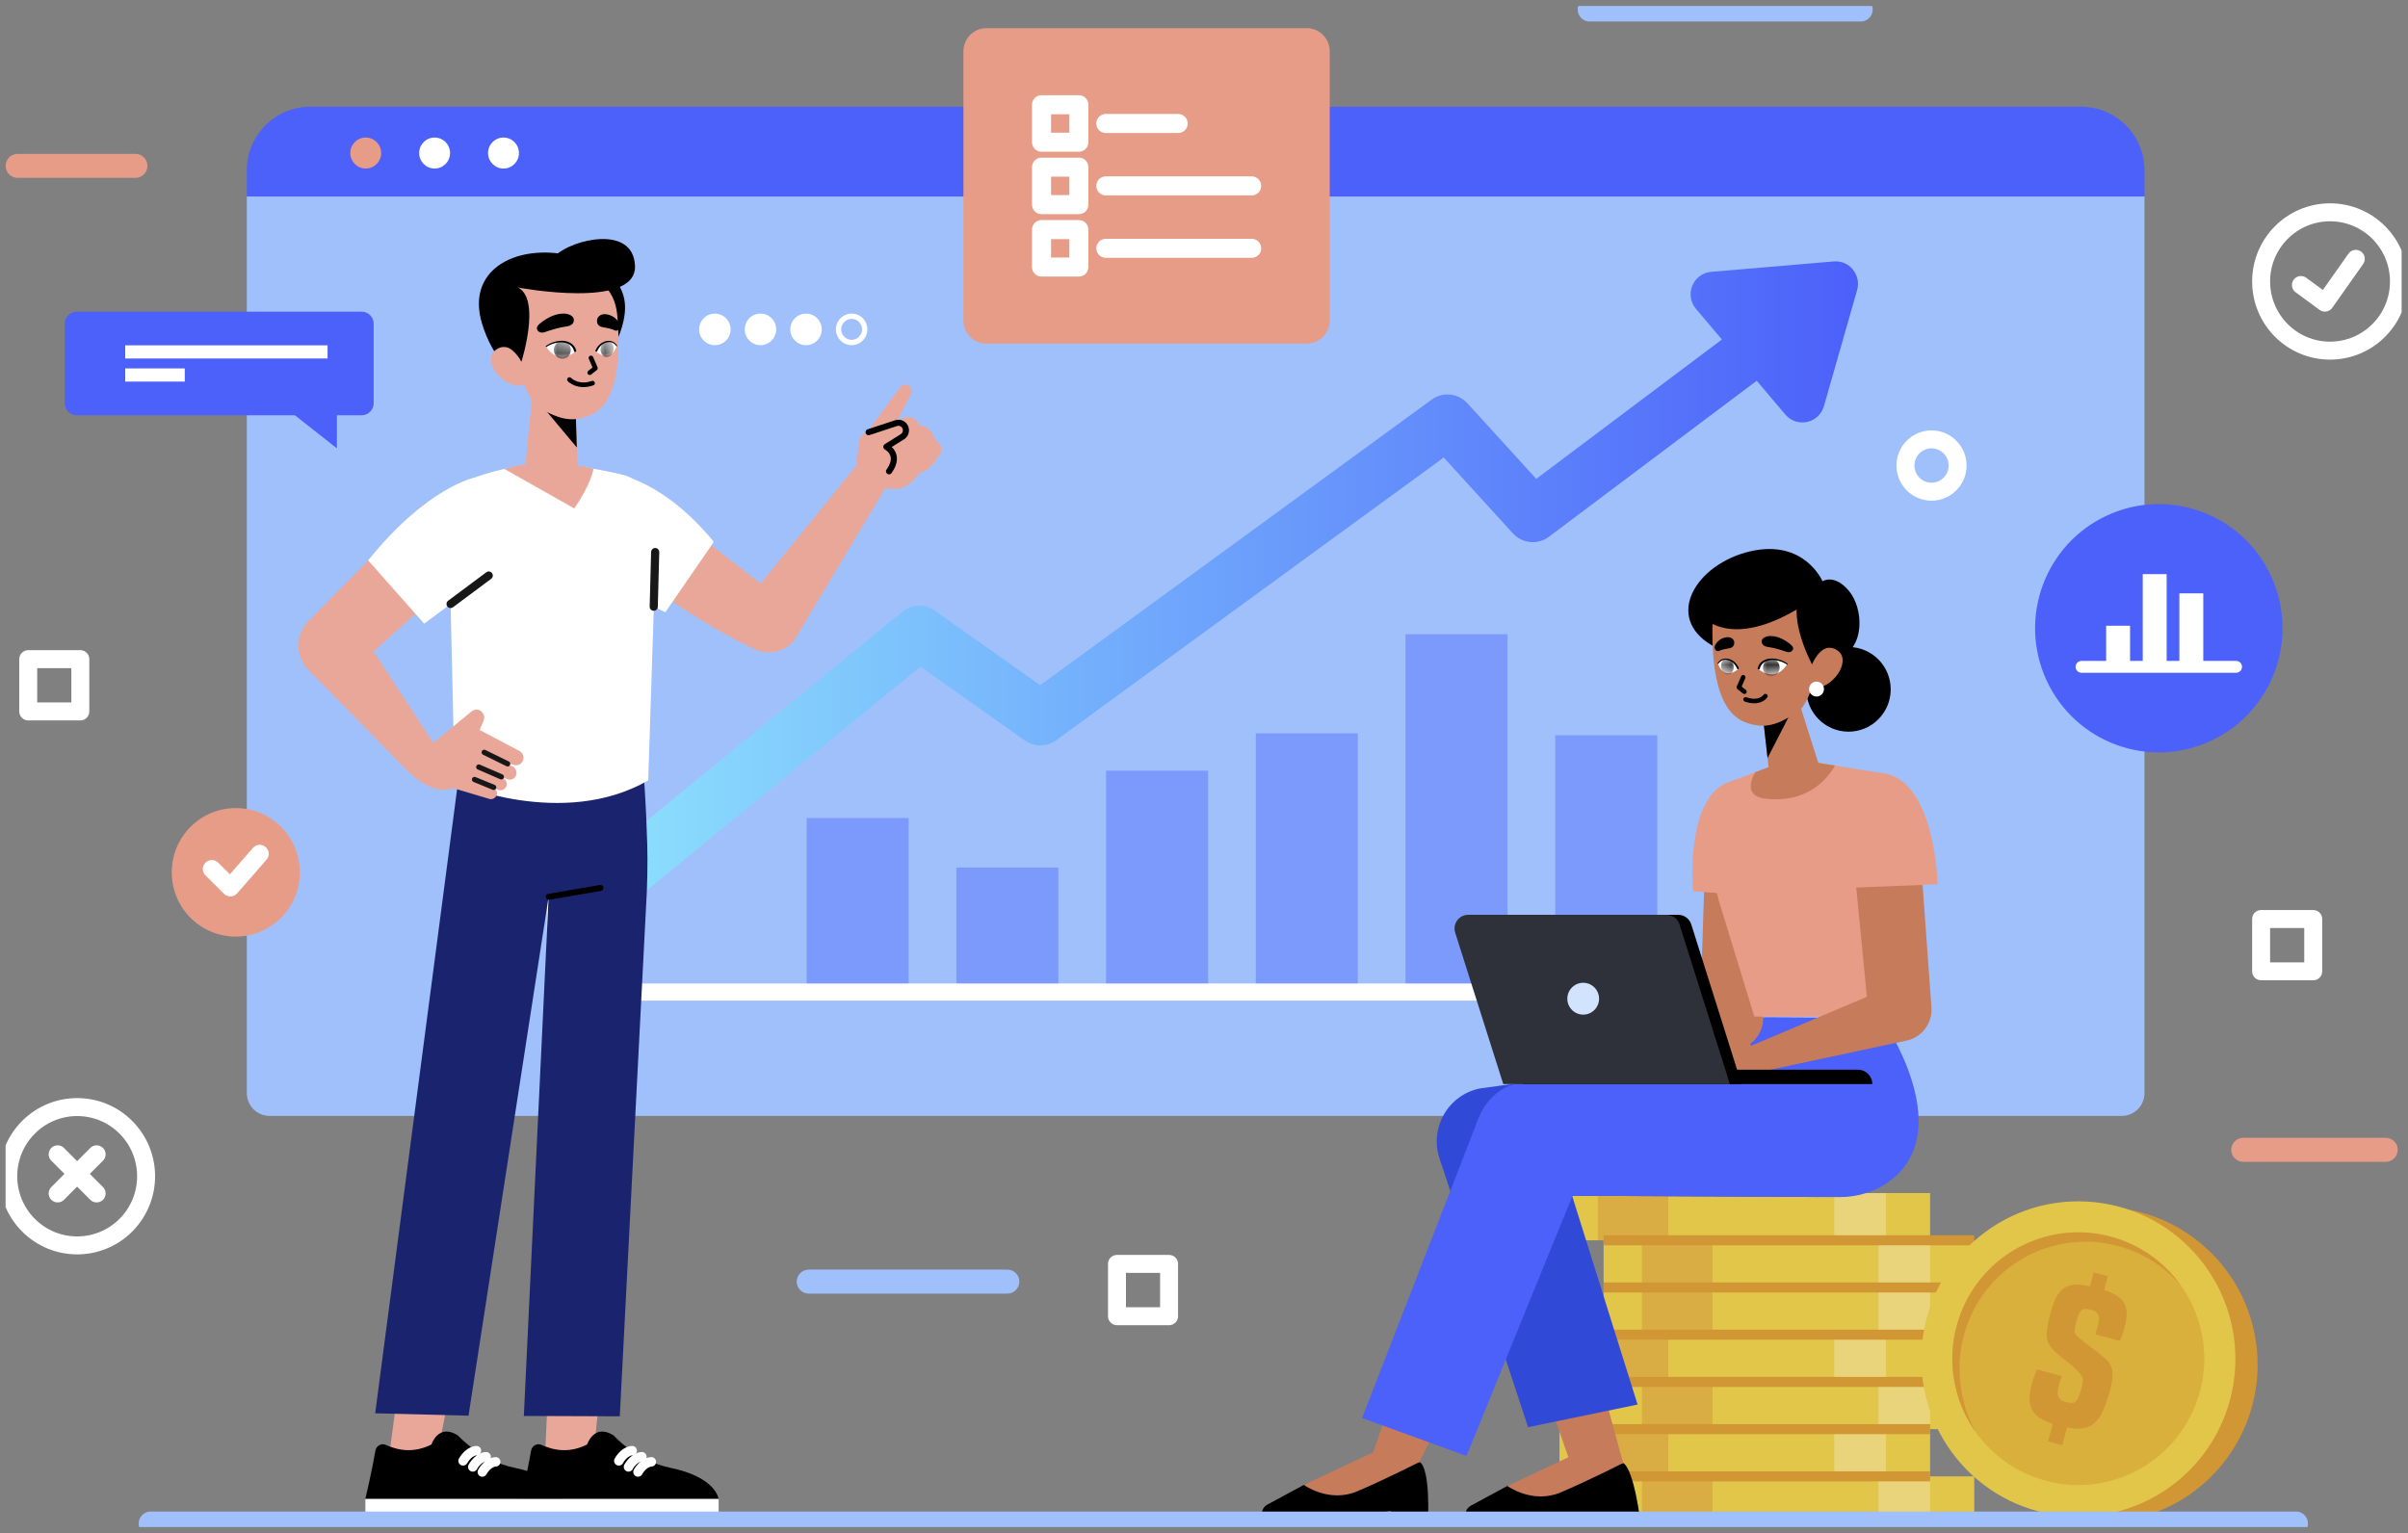 <svg width="201" height="128" viewBox="0 0 201 128" fill="none" xmlns="http://www.w3.org/2000/svg">
<rect x="0" y="0" width="201" height="128" fill="#808080" stroke="none"/>
<g clip-path="url(#clip0_1_1701)">
<path d="M177.102 93.172H22.503C21.452 93.172 20.602 92.318 20.602 91.263V16.387H179.004V91.263C179.004 92.318 178.153 93.172 177.102 93.172Z" fill="#A0C0FC"/>
<path d="M179.004 16.407H20.602V14.223C20.602 11.291 22.972 8.912 25.892 8.912H173.713C176.634 8.912 179.004 11.291 179.004 14.223V16.407Z" fill="#4C60FA"/>
<path d="M30.529 14.072C31.241 14.072 31.818 13.493 31.818 12.778C31.818 12.063 31.241 11.483 30.529 11.483C29.817 11.483 29.239 12.063 29.239 12.778C29.239 13.493 29.817 14.072 30.529 14.072Z" fill="#E79C88"/>
<path d="M36.279 14.072C36.991 14.072 37.568 13.493 37.568 12.778C37.568 12.063 36.991 11.483 36.279 11.483C35.566 11.483 34.989 12.063 34.989 12.778C34.989 13.493 35.566 14.072 36.279 14.072Z" fill="white"/>
<path d="M43.318 12.778C43.318 13.493 42.741 14.072 42.029 14.072C41.316 14.072 40.739 13.493 40.739 12.778C40.739 12.063 41.316 11.483 42.029 11.483C42.741 11.483 43.318 12.063 43.318 12.778Z" fill="white"/>
<path d="M154.67 22.507C154.279 22.029 153.681 21.777 153.066 21.828L142.832 22.697C142.134 22.756 141.525 23.202 141.26 23.852C140.992 24.502 141.11 25.25 141.563 25.785L143.73 28.345L128.235 39.981L122.482 33.667C121.711 32.822 120.427 32.692 119.503 33.366L86.826 57.209L78.029 50.984C77.204 50.402 76.097 50.44 75.314 51.079L50.286 71.546C49.324 72.332 49.179 73.754 49.962 74.717C50.407 75.264 51.055 75.548 51.705 75.548C52.203 75.548 52.706 75.382 53.122 75.042L76.828 55.657L85.545 61.825C86.331 62.381 87.382 62.375 88.159 61.807L120.512 38.201L126.286 44.535C127.066 45.389 128.364 45.513 129.289 44.819L146.636 31.791L149.02 34.607C149.38 35.033 149.904 35.27 150.448 35.27C150.581 35.27 150.71 35.255 150.843 35.228C151.517 35.083 152.056 34.575 152.247 33.91L155.015 24.225C155.185 23.631 155.053 22.989 154.661 22.513L154.67 22.507Z" fill="url(#paint0_linear_1_1701)"/>
<path d="M75.848 68.298H67.33V82.889H75.848V68.298Z" fill="#7C9AFB"/>
<path d="M88.346 72.433H79.828V82.886H88.346V72.433Z" fill="#7C9AFB"/>
<path d="M100.844 64.349H92.326V82.889H100.844V64.349Z" fill="#7C9AFB"/>
<path d="M113.341 61.228H104.823V82.89H113.341V61.228Z" fill="#7C9AFB"/>
<path d="M125.839 52.952H117.321V82.889H125.839V52.952Z" fill="#7C9AFB"/>
<path d="M138.337 61.391H129.819V82.889H138.337V61.391Z" fill="#7C9AFB"/>
<path d="M46.365 24.97V82.831H158.613" stroke="white" stroke-width="1.43" stroke-miterlimit="10"/>
<path d="M194.493 29.276C197.67 29.276 200.246 26.69 200.246 23.501C200.246 20.311 197.67 17.726 194.493 17.726C191.316 17.726 188.74 20.311 188.74 23.501C188.74 26.69 191.316 29.276 194.493 29.276Z" stroke="white" stroke-width="1.5" stroke-miterlimit="10"/>
<path d="M192.062 23.797L194.064 25.268L196.643 21.612" stroke="white" stroke-width="1.5" stroke-linecap="round" stroke-linejoin="round"/>
<path d="M10.51 102.293C12.757 100.037 12.757 96.381 10.51 94.125C8.264 91.87 4.621 91.87 2.374 94.125C0.128 96.381 0.128 100.037 2.374 102.293C4.621 104.548 8.264 104.548 10.51 102.293Z" stroke="white" stroke-width="1.5" stroke-miterlimit="10"/>
<path d="M4.812 96.379L8.066 99.645" stroke="white" stroke-width="1.5" stroke-linecap="round" stroke-linejoin="round"/>
<path d="M8.066 96.379L4.812 99.645" stroke="white" stroke-width="1.5" stroke-linecap="round" stroke-linejoin="round"/>
<path d="M193.089 76.733H188.74V81.099H193.089V76.733Z" stroke="white" stroke-width="1.5" stroke-linecap="round" stroke-linejoin="round"/>
<path d="M97.585 105.529H93.236V109.895H97.585V105.529Z" stroke="white" stroke-width="1.5" stroke-linecap="round" stroke-linejoin="round"/>
<path d="M161.227 41.054C160.026 41.054 159.052 40.075 159.052 38.87C159.052 37.664 160.026 36.685 161.227 36.685C162.429 36.685 163.403 37.664 163.403 38.87C163.403 40.075 162.429 41.054 161.227 41.054Z" stroke="white" stroke-width="1.5" stroke-linecap="round" stroke-linejoin="round"/>
<path d="M6.705 55.036H2.356V59.401H6.705V55.036Z" stroke="white" stroke-width="1.5" stroke-linecap="round" stroke-linejoin="round"/>
<path d="M59.67 28.821C60.396 28.821 60.984 28.231 60.984 27.503C60.984 26.775 60.396 26.185 59.67 26.185C58.945 26.185 58.357 26.775 58.357 27.503C58.357 28.231 58.945 28.821 59.67 28.821Z" fill="white"/>
<path d="M63.477 28.821C64.203 28.821 64.79 28.231 64.79 27.503C64.79 26.775 64.203 26.185 63.477 26.185C62.752 26.185 62.164 26.775 62.164 27.503C62.164 28.231 62.752 28.821 63.477 28.821Z" fill="white"/>
<path d="M67.281 28.821C68.006 28.821 68.594 28.231 68.594 27.503C68.594 26.775 68.006 26.185 67.281 26.185C66.556 26.185 65.968 26.775 65.968 27.503C65.968 28.231 66.556 28.821 67.281 28.821Z" fill="white"/>
<path d="M71.088 26.625C71.567 26.625 71.959 27.018 71.959 27.5C71.959 27.982 71.567 28.375 71.088 28.375C70.608 28.375 70.216 27.982 70.216 27.5C70.216 27.018 70.608 26.625 71.088 26.625ZM71.088 26.182C70.363 26.182 69.774 26.773 69.774 27.5C69.774 28.227 70.363 28.818 71.088 28.818C71.812 28.818 72.401 28.227 72.401 27.5C72.401 26.773 71.812 26.182 71.088 26.182Z" fill="white"/>
<path d="M25.027 72.888C24.998 75.852 22.584 78.231 19.631 78.202C16.678 78.172 14.308 75.749 14.337 72.784C14.364 69.82 16.781 67.44 19.734 67.47C22.687 67.5 25.057 69.923 25.027 72.888Z" fill="#E79C88"/>
<path d="M17.682 72.559L19.23 74.096L21.68 71.288" stroke="white" stroke-width="1.5" stroke-linecap="round" stroke-linejoin="round"/>
<path d="M6.405 34.673H30.19C30.743 34.673 31.191 34.223 31.191 33.668V27.027C31.191 26.472 30.743 26.022 30.19 26.022L6.405 26.022C5.852 26.022 5.404 26.472 5.404 27.027V33.668C5.404 34.223 5.852 34.673 6.405 34.673Z" fill="#4C60FA"/>
<path d="M10.453 29.382H27.343" stroke="white" stroke-width="1.1" stroke-miterlimit="10"/>
<path d="M10.453 31.311H15.423" stroke="white" stroke-width="1.1" stroke-miterlimit="10"/>
<path d="M28.121 33.52V37.433L23.151 33.52H28.121Z" fill="#4C60FA"/>
<path d="M109.07 2.351H82.343C81.28 2.351 80.418 3.216 80.418 4.284V26.758C80.418 27.825 81.28 28.69 82.343 28.69H109.07C110.134 28.69 110.996 27.825 110.996 26.758V4.284C110.996 3.216 110.134 2.351 109.07 2.351Z" fill="#E79C88"/>
<path d="M90.054 8.746H86.939V11.873H90.054V8.746Z" stroke="white" stroke-width="1.59" stroke-linecap="round" stroke-linejoin="round"/>
<path d="M92.307 10.31H98.342" stroke="white" stroke-width="1.59" stroke-linecap="round" stroke-linejoin="round"/>
<path d="M90.054 13.957H86.939V17.084H90.054V13.957Z" stroke="white" stroke-width="1.59" stroke-linecap="round" stroke-linejoin="round"/>
<path d="M92.307 15.521H104.478" stroke="white" stroke-width="1.59" stroke-linecap="round" stroke-linejoin="round"/>
<path d="M90.054 19.17H86.939V22.297H90.054V19.17Z" stroke="white" stroke-width="1.59" stroke-linecap="round" stroke-linejoin="round"/>
<path d="M92.307 20.733H104.478" stroke="white" stroke-width="1.59" stroke-linecap="round" stroke-linejoin="round"/>
<path d="M184.068 62.063C189.355 59.919 191.909 53.878 189.773 48.57C187.637 43.263 181.619 40.698 176.332 42.843C171.045 44.987 168.49 51.028 170.627 56.336C172.763 61.644 178.781 64.208 184.068 62.063Z" fill="#4C60FA"/>
<path d="M177.8 52.246H175.804V55.68H177.8V52.246Z" fill="white"/>
<path d="M180.855 47.937H178.859V55.677H180.855V47.937Z" fill="white"/>
<path d="M183.912 49.541H181.916V55.677H183.912V49.541Z" fill="white"/>
<path d="M173.749 55.677H186.65" stroke="white" stroke-width="0.99" stroke-linecap="round" stroke-linejoin="round"/>
<path d="M1.474 13.848H11.304" stroke="#E79C88" stroke-width="2" stroke-linecap="round" stroke-linejoin="round"/>
<path d="M187.248 96.003H199.142" stroke="#E79C88" stroke-width="2" stroke-linecap="round" stroke-linejoin="round"/>
<path d="M132.693 0.796H155.316" stroke="#A0C0FC" stroke-width="2" stroke-linecap="round" stroke-linejoin="round"/>
<path d="M67.504 107.007H84.085" stroke="#A0C0FC" stroke-width="2" stroke-linecap="round" stroke-linejoin="round"/>
<path d="M45.45 122.479L46.016 110.379H50.703L49.448 122.248L45.45 122.479Z" fill="#E9A79A"/>
<path d="M45.197 120.64C46.269 121.122 47.529 121.338 49.004 120.611C49.004 120.611 49.59 118.802 51.224 119.854C51.224 119.854 53.111 121.973 55.916 122.544C59.806 123.336 59.982 125.154 59.982 125.154H43.492C43.492 125.154 44.072 122.686 44.331 121.125C44.399 120.723 44.823 120.469 45.194 120.638L45.197 120.64Z" fill="black"/>
<path d="M59.985 125.156H43.495V126.965H59.985V125.156Z" fill="white"/>
<path d="M54.371 122.053C54.371 122.053 53.747 122.044 53.255 122.904" stroke="white" stroke-width="0.79" stroke-linecap="round" stroke-linejoin="round"/>
<path d="M53.579 121.628C53.579 121.628 52.955 121.619 52.463 122.479" stroke="white" stroke-width="0.79" stroke-linecap="round" stroke-linejoin="round"/>
<path d="M52.769 121.122C52.769 121.122 52.145 121.113 51.653 121.973" stroke="white" stroke-width="0.79" stroke-linecap="round" stroke-linejoin="round"/>
<path d="M32.36 122.479L33.968 110.379H38.658L36.355 122.248L32.36 122.479Z" fill="#E9A79A"/>
<path d="M32.202 120.64C33.273 121.122 34.533 121.338 36.008 120.611C36.008 120.611 36.594 118.802 38.228 119.854C38.228 119.854 40.115 121.973 42.921 122.544C46.81 123.336 46.987 125.154 46.987 125.154H30.497C30.497 125.154 31.077 122.686 31.336 121.125C31.404 120.723 31.828 120.469 32.199 120.638L32.202 120.64Z" fill="black"/>
<path d="M46.99 125.156H30.5V126.965H46.99V125.156Z" fill="white"/>
<path d="M41.376 122.053C41.376 122.053 40.751 122.044 40.26 122.904" stroke="white" stroke-width="0.79" stroke-linecap="round" stroke-linejoin="round"/>
<path d="M40.581 121.628C40.581 121.628 39.956 121.619 39.465 122.479" stroke="white" stroke-width="0.79" stroke-linecap="round" stroke-linejoin="round"/>
<path d="M39.771 121.122C39.771 121.122 39.147 121.113 38.655 121.973" stroke="white" stroke-width="0.79" stroke-linecap="round" stroke-linejoin="round"/>
<path d="M53.287 61.402C53.287 61.402 53.809 63.01 54.026 70.473C54.071 72.007 54.032 74.138 53.929 75.669L51.736 118.255L43.725 118.223L45.795 74.877L39.108 118.202L31.318 118.001L38.464 63.536L46.121 62.83L53.282 61.402H53.287Z" fill="#1A246E"/>
<path d="M45.801 74.879L50.12 74.138" stroke="black" stroke-width="0.5" stroke-linecap="round" stroke-linejoin="round"/>
<path d="M50.566 46.06C50.566 46.06 56.967 51.469 63.085 54.235C63.821 54.569 65.581 54.146 66.156 53.576C67.021 52.713 66.892 51.277 65.891 50.579L54.665 41.881L50.566 46.06Z" fill="#E9A79A"/>
<path d="M50.308 39.371C50.308 39.371 54.774 39.371 59.584 45.244L55.536 51.117L47.926 47.484L50.305 39.368L50.308 39.371Z" fill="white"/>
<path d="M66.409 53.266L74.037 40.527L71.479 38.869L61.816 50.786C61.048 51.474 61.996 53.316 62.897 54.114C63.389 54.563 65.402 54.847 66.412 53.266H66.409Z" fill="#E9A79A"/>
<path d="M71.477 38.869L71.709 36.862C71.759 36.504 72.012 36.209 72.357 36.108L74.48 35.481C74.789 35.39 75.118 35.526 75.275 35.807C75.463 36.144 75.339 36.572 75.001 36.755L73.985 37.308C73.985 37.308 75.389 38.437 74.023 39.941L71.477 38.874V38.869Z" fill="#E9A79A"/>
<path d="M72.356 36.108L75.139 32.331C75.324 32.077 75.689 32.042 75.922 32.255C76.101 32.417 76.148 32.68 76.037 32.896L74.282 36.289L72.356 36.111V36.108Z" fill="#E9A79A"/>
<path d="M74.586 35.192L75.649 34.834C75.872 34.778 76.111 34.831 76.29 34.976L76.535 35.174C76.812 35.399 76.888 35.792 76.717 36.105L75.351 38.526L73.611 37.228L74.583 35.192H74.586Z" fill="#E9A79A"/>
<path d="M76.523 35.553H76.918C77.106 35.553 77.289 35.63 77.424 35.766L77.751 36.088C77.889 36.224 77.966 36.413 77.966 36.608C77.966 36.764 77.913 36.918 77.819 37.042L76.073 39.359L74.571 38.227L76.523 35.553Z" fill="#E9A79A"/>
<path d="M77.153 36.475H77.548C77.736 36.475 77.919 36.551 78.054 36.687L78.381 37.01C78.519 37.145 78.596 37.335 78.596 37.53C78.596 37.686 78.543 37.84 78.448 37.964L77.836 38.777C77.209 39.608 76.031 39.773 75.201 39.147L77.153 36.472V36.475Z" fill="#E9A79A"/>
<path d="M76.997 39.25L76.181 40.149C75.404 41.003 74.085 41.065 73.234 40.285L71.477 38.869L72.849 36.889L74.574 36.895L76.075 37.947L76.997 39.247V39.25Z" fill="#E9A79A"/>
<path d="M72.504 36.085L74.812 35.325C75.142 35.225 75.492 35.411 75.592 35.745C75.669 35.996 75.584 36.265 75.38 36.428L73.985 37.306C73.985 37.306 75.236 37.926 74.209 39.351" stroke="black" stroke-width="0.51" stroke-linecap="round" stroke-linejoin="round"/>
<path d="M44.876 38.739C42.862 38.91 40.878 39.354 39.003 40.107C38.543 40.291 38.09 40.495 37.678 40.71C36.373 41.396 37.31 42.874 37.472 44.384L37.957 65.354C37.957 65.354 46.949 69.282 54.109 65.159L54.76 45.058C54.904 42.954 54.047 40.155 52.072 39.667C49.578 39.052 46.969 38.724 45.827 38.656L44.879 38.736L44.876 38.739Z" fill="white"/>
<path d="M49.54 39.138C49.54 39.138 48.062 38.733 45.824 38.656C45.824 38.656 43.916 38.594 42.103 39.156L47.935 42.451C49.351 40.415 49.54 39.138 49.54 39.138Z" fill="#E9A79A"/>
<path d="M54.569 50.656L54.689 46.093" stroke="#171717" stroke-width="0.68" stroke-linecap="round" stroke-linejoin="round"/>
<path d="M28.525 50.321L36.244 62.155L34.166 64.523L25.645 55.83L28.525 50.321Z" fill="#E9A79A"/>
<path d="M43.337 62.693L40.036 60.944L40.36 60.19C40.478 59.915 40.404 59.593 40.181 59.401C39.951 59.203 39.618 59.197 39.383 59.386L36.132 62.046L34.166 64.52C35.95 66.11 37.116 66.089 37.787 65.782C37.867 65.808 37.943 65.838 38.023 65.862L40.767 66.68C41.02 66.796 41.314 66.68 41.441 66.426C41.532 66.24 41.561 65.941 41.034 65.661L41.561 65.941C41.829 66.062 42.141 65.941 42.268 65.663C42.386 65.421 42.242 65.099 41.932 64.889L42.336 65.055C42.627 65.188 42.972 65.037 43.084 64.712C43.178 64.431 43.036 64.124 42.783 63.991L42.2 63.683L42.892 63.858C43.21 63.976 43.566 63.799 43.672 63.45C43.761 63.151 43.608 62.829 43.34 62.687L43.337 62.693Z" fill="#E9A79A"/>
<path d="M42.371 63.775L40.419 62.817" stroke="#171717" stroke-width="0.44" stroke-linecap="round" stroke-linejoin="round"/>
<path d="M41.847 64.86L39.966 64.044" stroke="#171717" stroke-width="0.44" stroke-linecap="round" stroke-linejoin="round"/>
<path d="M41.208 65.74L39.612 65.084" stroke="#171717" stroke-width="0.44" stroke-linecap="round" stroke-linejoin="round"/>
<path d="M39.35 47.058L29.534 55.875C28.619 56.838 27.173 56.986 26.093 56.227C24.732 55.269 24.5 53.28 25.598 52.009L34.828 42.619C35.932 41.342 37.801 41.183 39.085 42.259C40.522 43.462 40.645 45.693 39.347 47.058H39.35Z" fill="#E9A79A"/>
<path d="M39.568 39.892C39.568 39.892 35.626 40.693 30.733 46.79L35.408 52.074L41.311 47.674L39.571 39.892H39.568Z" fill="white"/>
<path d="M37.611 50.428L40.796 48.055" stroke="#171717" stroke-width="0.68" stroke-linecap="round" stroke-linejoin="round"/>
<path d="M52.154 26.101C51.865 29.036 49.342 32.352 46.18 32.346C43.018 32.34 41.078 29.816 40.23 26.994C38.923 22.634 42.839 20.459 47.187 21.245C49.148 21.6 52.469 22.912 52.154 26.101Z" fill="black"/>
<path d="M44.593 31.262L43.751 39.954L48.229 39.981L47.99 32.187L44.593 31.262Z" fill="#E9A79A"/>
<path d="M48.15 37.362L45.224 33.865L48 32.736L48.15 37.362Z" fill="black"/>
<path d="M45.297 22.874C46.268 22.611 47.296 22.552 48.279 22.762C49.61 23.046 51.318 23.891 51.526 26.338C51.874 30.414 51.373 33.7 49.368 34.616C47.829 35.32 46.707 35.045 44.938 34.005C44.278 33.617 43.651 31.98 43.474 31.2L42.718 29.019C42.718 29.019 40.663 24.136 45.297 22.874Z" fill="#E9A79A"/>
<path d="M43.525 30.2C43.525 30.2 45.495 24.011 42.618 23.843L41.031 26.922L41.864 29.503L43.525 30.2Z" fill="black"/>
<path d="M44.022 31.524C43.904 30.966 43.689 30.428 43.365 29.94C42.921 29.272 42.285 28.655 41.484 29.148C40.121 29.988 41.796 32.184 43.292 32.21C43.73 32.219 44.096 31.873 44.022 31.521V31.524Z" fill="#E9A79A"/>
<path d="M43.242 24.006C43.242 24.006 53.161 25.883 53.005 22.194C52.857 18.733 47.776 19.995 46.389 21.307L42.509 23.314L43.245 24.003L43.242 24.006Z" fill="black"/>
<path d="M49.331 29.888L49.699 30.742L49.225 31.114" stroke="black" stroke-width="0.39" stroke-linecap="round" stroke-linejoin="round"/>
<path d="M49.854 26.633C49.854 26.633 49.69 27.204 50.296 27.316C50.755 27.402 51.05 27.449 51.306 27.579C51.453 27.653 51.624 27.591 51.712 27.434C51.783 27.307 51.786 27.145 51.718 27.02C51.577 26.766 51.273 26.373 50.714 26.258C49.996 26.11 49.854 26.63 49.854 26.63V26.633Z" fill="black"/>
<path d="M47.882 26.589C47.882 26.589 48.079 27.163 47.225 27.269C46.578 27.349 45.8 27.618 45.435 27.745C45.226 27.816 44.991 27.754 44.879 27.597C44.788 27.47 44.791 27.308 44.897 27.183C45.108 26.932 45.918 26.317 46.707 26.208C47.717 26.069 47.885 26.592 47.885 26.592L47.882 26.589Z" fill="black"/>
<path d="M48.05 29.362C48.05 29.362 47.65 27.793 45.592 28.93C45.592 28.93 46.416 30.562 48.05 29.362Z" fill="white"/>
<mask id="mask0_1_1701" style="mask-type:luminance" maskUnits="userSpaceOnUse" x="45" y="28" width="4" height="2">
<path d="M48.05 29.362C48.05 29.362 47.65 27.793 45.592 28.93C45.592 28.93 46.416 30.562 48.05 29.362Z" fill="white"/>
</mask>
<g mask="url(#mask0_1_1701)">
<path d="M47.647 29.143C47.694 29.548 47.414 29.911 47.026 29.959C46.637 30.006 46.281 29.713 46.234 29.308C46.187 28.904 46.466 28.54 46.855 28.493C47.246 28.448 47.6 28.738 47.647 29.143Z" fill="black"/>
</g>
<path d="M45.562 28.892C45.756 28.747 45.98 28.638 46.213 28.564C46.445 28.493 46.684 28.446 46.934 28.452C47.178 28.46 47.432 28.517 47.65 28.653C47.864 28.794 48.035 29.004 48.097 29.276C48.109 29.326 48.076 29.377 48.026 29.389C47.976 29.4 47.926 29.368 47.914 29.318C47.914 29.318 47.914 29.318 47.914 29.315V29.303C47.876 29.105 47.741 28.907 47.561 28.786C47.379 28.662 47.155 28.599 46.928 28.585C46.704 28.573 46.466 28.611 46.245 28.67C46.021 28.732 45.806 28.83 45.618 28.963C45.597 28.978 45.571 28.972 45.556 28.954C45.541 28.933 45.547 28.907 45.565 28.892H45.562Z" fill="black"/>
<path d="M49.745 29.35C49.745 29.35 50.36 27.798 51.485 28.874C51.485 28.874 51.041 30.399 49.745 29.35Z" fill="white"/>
<mask id="mask1_1_1701" style="mask-type:luminance" maskUnits="userSpaceOnUse" x="49" y="28" width="3" height="2">
<path d="M49.745 29.35C49.745 29.35 50.36 27.798 51.485 28.874C51.485 28.874 51.041 30.399 49.745 29.35Z" fill="white"/>
</mask>
<g mask="url(#mask1_1_1701)">
<path d="M50.143 29.048C50.081 29.421 50.266 29.761 50.561 29.811C50.852 29.861 51.141 29.601 51.203 29.229C51.264 28.856 51.079 28.516 50.784 28.466C50.493 28.416 50.204 28.679 50.143 29.048Z" fill="black"/>
</g>
<path d="M51.453 28.898C51.368 28.777 51.256 28.673 51.123 28.617C50.994 28.558 50.838 28.546 50.705 28.579H50.697C50.505 28.614 50.326 28.7 50.181 28.836C50.04 28.966 49.922 29.137 49.855 29.312V29.318C49.837 29.359 49.79 29.377 49.748 29.362C49.707 29.344 49.69 29.3 49.704 29.259C49.796 29.052 49.925 28.88 50.09 28.735C50.255 28.591 50.464 28.499 50.679 28.469H50.67C50.841 28.437 51.006 28.461 51.156 28.532C51.306 28.602 51.424 28.721 51.512 28.857C51.524 28.874 51.518 28.898 51.5 28.91C51.483 28.922 51.459 28.916 51.447 28.901L51.453 28.898Z" fill="black"/>
<path d="M47.534 31.694C47.534 31.694 48.232 32.42 49.46 31.992" stroke="black" stroke-width="0.39" stroke-linecap="round" stroke-linejoin="round"/>
<path d="M161.11 119.325H130.173V123.268H161.11V119.325Z" fill="#E2C64A"/>
<path d="M139.258 119.325H133.373V123.268H139.258V119.325Z" fill="#D9AD44"/>
<path d="M157.429 119.325H153.113V123.268H157.429V119.325Z" fill="#E9D47C"/>
<path d="M161.11 111.439H130.173V115.382H161.11V111.439Z" fill="#E2C64A"/>
<path d="M139.258 111.439H133.373V115.382H139.258V111.439Z" fill="#D9AD44"/>
<path d="M157.429 111.439H153.113V115.382H157.429V111.439Z" fill="#E9D47C"/>
<path d="M161.11 99.614H130.173V103.557H161.11V99.614Z" fill="#E2C64A"/>
<path d="M139.258 99.614H133.373V103.557H139.258V99.614Z" fill="#D9AD44"/>
<path d="M157.429 99.614H153.113V103.557H157.429V99.614Z" fill="#E9D47C"/>
<path d="M164.792 123.268H133.855V127.21H164.792V123.268Z" fill="#E2C64A"/>
<path d="M142.941 123.268H137.056V127.21H142.941V123.268Z" fill="#D9AD44"/>
<path d="M161.112 123.268H156.796V127.21H161.112V123.268Z" fill="#E9D47C"/>
<path d="M164.792 107.497H133.855V111.44H164.792V107.497Z" fill="#E2C64A"/>
<path d="M142.941 107.497H137.056V111.44H142.941V107.497Z" fill="#D9AD44"/>
<path d="M161.112 107.497H156.796V111.44H161.112V107.497Z" fill="#E9D47C"/>
<path d="M164.792 103.557H133.855V107.499H164.792V103.557Z" fill="#E2C64A"/>
<path d="M142.941 103.557H137.056V107.499H142.941V103.557Z" fill="#D9AD44"/>
<path d="M161.112 103.557H156.796V107.499H161.112V103.557Z" fill="#E9D47C"/>
<path d="M164.792 115.382H133.855V119.325H164.792V115.382Z" fill="#E2C64A"/>
<path d="M142.941 115.382H137.056V119.325H142.941V115.382Z" fill="#D9AD44"/>
<path d="M161.112 115.382H156.796V119.325H161.112V115.382Z" fill="#E9D47C"/>
<path d="M161.112 123.268H133.855" stroke="#D19734" stroke-width="0.84" stroke-miterlimit="10"/>
<path d="M161.112 119.325H133.855" stroke="#D19734" stroke-width="0.84" stroke-miterlimit="10"/>
<path d="M161.112 115.382H133.855" stroke="#D19734" stroke-width="0.84" stroke-miterlimit="10"/>
<path d="M161.112 111.439H133.855" stroke="#D19734" stroke-width="0.84" stroke-miterlimit="10"/>
<path d="M164.795 107.497H133.855" stroke="#D19734" stroke-width="0.84" stroke-miterlimit="10"/>
<path d="M164.795 103.557H133.855" stroke="#D19734" stroke-width="0.84" stroke-miterlimit="10"/>
<path d="M177.298 126.956C184.456 125.869 189.38 119.164 188.298 111.978C187.215 104.793 180.536 99.849 173.378 100.936C166.221 102.022 161.296 108.728 162.378 115.913C163.461 123.099 170.141 128.043 177.298 126.956Z" fill="#D19734"/>
<path d="M186.518 114.857C187.285 107.631 182.071 101.149 174.873 100.379C167.675 99.609 161.218 104.843 160.451 112.069C159.684 119.296 164.898 125.778 172.096 126.547C179.294 127.317 185.751 122.083 186.518 114.857Z" fill="#E2C64A"/>
<path d="M177.082 123.358C182.537 121.362 185.347 115.304 183.358 109.828C181.369 104.351 175.335 101.53 169.88 103.527C164.425 105.523 161.614 111.581 163.603 117.057C165.592 122.534 171.626 125.355 177.082 123.358Z" fill="#DAB03C"/>
<path d="M163.933 111.472C165.452 105.845 171.226 102.52 176.831 104.045C178.93 104.615 180.706 105.786 182.028 107.32C180.668 105.405 178.666 103.933 176.228 103.268C170.622 101.743 164.849 105.068 163.33 110.695C162.47 113.881 163.159 117.12 164.937 119.609C164.204 118.3 163.748 116.834 163.621 115.306C163.492 114.052 163.586 112.755 163.933 111.469V111.472Z" fill="#D19734"/>
<path d="M170.957 120.345L171.352 118.882C169.727 118.359 169.055 117.573 169.594 115.584C169.73 115.078 169.886 114.656 170.033 114.334L172.109 114.898C172.05 115.043 171.979 115.226 171.914 115.468C171.682 116.332 171.605 116.834 172.447 117.064C173.268 117.289 173.445 117.014 173.742 115.906C173.89 115.362 173.94 115.173 173.713 114.83C173.254 114.079 171.826 113.27 171.24 112.545C170.707 111.916 170.731 111.239 171.202 109.492C171.743 107.486 172.524 106.971 174.455 107.397L174.767 106.235L175.945 106.555L175.633 107.716C177.37 108.269 177.82 109.055 177.337 110.84C177.202 111.345 177.066 111.694 176.955 111.963L174.9 111.405C174.964 111.242 175.014 111.053 175.091 110.772C175.303 109.983 175.297 109.56 174.514 109.345C173.84 109.161 173.592 109.336 173.339 110.276C173.077 111.251 173.107 111.36 173.666 111.815C174.272 112.324 174.888 112.711 175.412 113.157C176.142 113.799 176.651 114.138 176.13 116.071C175.397 118.793 174.637 119.594 172.541 119.184L172.141 120.664L170.963 120.345H170.957Z" fill="#D19734"/>
<path d="M125.815 124.071L122.768 125.718C122.444 125.892 122.247 126.297 122.344 126.684C122.421 126.988 122.677 127.225 123.351 127.243C124.85 127.287 133.502 126.255 133.502 126.255L133.65 127.21L136.944 127.148C136.944 127.148 136.42 122.732 135.49 122.147L125.815 124.068V124.071Z" fill="black"/>
<path d="M131.509 121.394L125.818 124.072C125.818 124.072 127.932 125.597 130.255 124.615C132.578 123.634 135.49 122.15 135.49 122.15L135.078 121.001L131.509 121.394Z" fill="#C67B5B"/>
<path d="M135.489 122.15L131.659 108.185L126.301 108.407L131.371 122.981L135.489 122.15Z" fill="#C67B5B"/>
<path d="M120.213 96.875L127.55 119.163L136.691 117.271L129.169 93.278L120.213 96.875Z" fill="#3149D7"/>
<path d="M153.944 84.99C153.944 84.99 162.105 96.686 151.9 99.945L124.397 99.804C122.533 99.795 120.867 98.627 120.213 96.875C119.238 94.256 120.849 91.386 123.587 90.869L148.079 87.559L147.308 84.958L153.941 84.993L153.944 84.99Z" fill="#3149D7"/>
<path d="M157.059 85.005C157.059 85.005 163.486 94.218 157.801 98.568C156.579 99.502 155.062 99.96 153.526 99.951L127.511 99.815C125.648 99.806 123.981 98.639 123.328 96.886C122.353 94.268 123.987 90.958 126.725 90.44L145.353 87.922L146.545 84.949L157.059 85.002V85.005Z" fill="#4C60FA"/>
<path d="M108.825 123.985L105.778 125.631C105.454 125.806 105.257 126.211 105.354 126.598C105.431 126.902 105.687 127.139 106.361 127.157C107.859 127.201 116.106 126.169 116.106 126.169L116.097 127.024L119.194 127.059C119.194 127.059 119.43 122.646 118.497 122.061L108.822 123.982L108.825 123.985Z" fill="black"/>
<path d="M114.519 121.305L108.828 123.983C108.828 123.983 110.942 125.508 113.265 124.526C115.588 123.545 118.499 122.061 118.499 122.061L118.087 120.912L114.519 121.305Z" fill="#C67B5B"/>
<path d="M118.5 122.062L125.233 108.153L119.118 108.372L114.148 122.617L118.5 122.062Z" fill="#C67B5B"/>
<path d="M123.431 93.325L113.697 118.4L122.409 121.559L132.189 97.563L123.431 93.325Z" fill="#4C60FA"/>
<path d="M142.449 68.094L141.898 84.973C141.872 86.516 143.162 87.754 144.695 87.663C146.047 87.58 147.118 86.486 147.174 85.127L148.14 68.342L142.446 68.094H142.449Z" fill="#C67B5B"/>
<path d="M141.319 74.419C141.319 74.419 140.515 65.416 145.185 65.112C150.475 64.766 148.803 75.769 148.835 74.986L141.319 74.416V74.419Z" fill="#E79C88"/>
<path d="M131.886 86.593L143.981 83.037L144.696 87.662L132.702 88.818L131.886 86.593Z" fill="#C67B5B"/>
<path d="M150.994 63.569L157.02 64.541C157.02 64.541 158.166 64.373 159.111 67.686C159.914 70.511 156.953 84.881 156.953 84.881H146.439L143.657 75.799C143.407 75.078 143.248 74.327 143.195 73.567C143.086 71.957 143.283 70.298 143.928 68.847L144.522 65.224L148.129 63.873L150.997 63.569H150.994Z" fill="#E79C88"/>
<path d="M153.181 63.92L150.993 63.569L147.884 63.956L146.521 64.473C146.521 64.473 145.238 66.438 147.363 66.684C149.945 66.982 151.959 65.992 153.181 63.92Z" fill="#C67B5B"/>
<path d="M154.324 67.745L155.961 84.553C156.111 86.09 157.53 87.172 159.046 86.906C160.38 86.669 161.319 85.461 161.222 84.104L160.009 67.343L154.324 67.745Z" fill="#C67B5B"/>
<path d="M154.191 74.132C154.191 74.132 152.475 64.837 156.426 64.538C161.713 64.136 161.775 74.622 161.722 73.839L154.191 74.132Z" fill="#E79C88"/>
<path d="M146.198 87.305L157.809 82.39L159.046 86.906L147.26 89.424L146.198 87.305Z" fill="#C67B5B"/>
<path d="M146.198 87.305C146.198 87.305 144.119 84.486 140.233 88.328L141.537 89.422H147.261L147.985 87.477L146.198 87.305Z" fill="#C67B5B"/>
<path d="M144.396 89.314H155.086C155.749 89.314 156.285 89.852 156.285 90.517H144.396V89.314Z" fill="black"/>
<path d="M145.376 90.514H127.131L123.104 77.826C122.907 77.099 123.454 76.381 124.205 76.381H140.085C140.601 76.381 141.051 76.727 141.187 77.226L145.376 90.514Z" fill="black"/>
<path d="M144.396 90.514H125.48L121.452 77.826C121.255 77.099 121.803 76.381 122.554 76.381H139.105C139.621 76.381 140.071 76.727 140.206 77.226L144.396 90.514Z" fill="#2F313A"/>
<path d="M133.477 83.386C133.477 84.122 132.882 84.716 132.152 84.716C131.422 84.716 130.827 84.119 130.827 83.386C130.827 82.653 131.422 82.056 132.152 82.056C132.882 82.056 133.477 82.653 133.477 83.386Z" fill="#D1E3FD"/>
<path d="M150.791 57.87C150.964 59.815 152.675 61.251 154.612 61.077C156.549 60.903 157.98 59.185 157.807 57.241C157.633 55.296 155.922 53.86 153.985 54.034C152.048 54.208 150.617 55.925 150.791 57.87Z" fill="black"/>
<path d="M152.127 48.531C152.127 48.531 153.113 47.875 154.338 49.341C155.563 50.807 155.689 54.096 153.525 54.892L152.124 48.531H152.127Z" fill="black"/>
<path d="M152.127 48.531C152.127 48.531 150.632 44.993 146.107 46.03C141.585 47.071 138.832 51.534 142.933 53.907L152.125 48.528L152.127 48.531Z" fill="black"/>
<path d="M142.938 53.074C143.162 56.041 145.579 58.273 148.762 58.03C151.945 57.791 154.344 55.19 154.123 52.222C153.899 49.255 151.141 47.044 147.955 47.287C144.773 47.526 142.715 50.109 142.938 53.077V53.074Z" fill="black"/>
<path d="M149.507 56.549L151.883 64.035L149.251 66.216L147.755 65.17L146.919 57.861L149.507 56.549Z" fill="#C67B5B"/>
<path d="M147.541 63.294L149.702 59.076L146.993 58.411L147.541 63.294Z" fill="black"/>
<path d="M148.957 48.427C147.962 48.232 146.919 48.25 145.945 48.536C144.626 48.921 142.968 49.899 142.939 52.376C142.889 56.505 143.613 59.537 145.701 60.314C147.302 60.908 148.412 60.551 150.117 59.371C150.753 58.934 151.283 57.474 151.403 56.676L152.004 54.424C152.004 54.424 153.714 49.355 148.957 48.43V48.427Z" fill="#C67B5B"/>
<path d="M151.365 55.684C151.365 55.684 148.332 50.295 151.2 48.507C151.2 48.507 152.498 48.312 153.214 50.833C154.365 54.88 151.362 55.684 151.362 55.684H151.365Z" fill="black"/>
<path d="M150.858 56.804C150.935 56.233 151.112 55.675 151.403 55.16C151.8 54.454 152.395 53.786 153.237 54.224C154.671 54.968 153.146 57.3 151.644 57.439C151.203 57.481 150.811 57.161 150.858 56.801V56.804Z" fill="#C67B5B"/>
<path d="M151.008 57.587C151.038 57.93 151.341 58.184 151.682 58.155C152.024 58.125 152.277 57.821 152.248 57.478C152.218 57.135 151.915 56.881 151.573 56.91C151.232 56.94 150.979 57.245 151.008 57.587Z" fill="white"/>
<path d="M152.113 49.417C152.113 49.417 145.986 54.563 142.221 51.643C142.221 51.643 140.807 48.274 146.519 47.192C152.231 46.113 152.113 49.417 152.113 49.417Z" fill="black"/>
<path d="M145.507 56.549L145.147 57.388L145.61 57.752" stroke="black" stroke-width="0.38" stroke-linecap="round" stroke-linejoin="round"/>
<path d="M144.744 53.537C144.744 53.537 144.885 54.022 144.37 54.12C143.979 54.194 143.728 54.232 143.51 54.341C143.387 54.403 143.24 54.353 143.166 54.22C143.104 54.114 143.101 53.975 143.163 53.868C143.284 53.653 143.54 53.319 144.017 53.221C144.629 53.097 144.747 53.537 144.747 53.537H144.744Z" fill="black"/>
<path d="M147.07 53.452C147.07 53.452 146.902 53.939 147.626 54.028C148.177 54.096 148.836 54.324 149.148 54.433C149.325 54.495 149.525 54.439 149.622 54.306C149.702 54.196 149.696 54.06 149.607 53.954C149.428 53.738 148.736 53.215 148.068 53.124C147.208 53.005 147.067 53.449 147.067 53.449L147.07 53.452Z" fill="black"/>
<path d="M146.764 55.872C146.764 55.872 147.155 54.333 149.175 55.447C149.175 55.447 148.365 57.049 146.764 55.872Z" fill="white"/>
<mask id="mask2_1_1701" style="mask-type:luminance" maskUnits="userSpaceOnUse" x="146" y="55" width="4" height="2">
<path d="M146.764 55.872C146.764 55.872 147.155 54.333 149.175 55.447C149.175 55.447 148.365 57.049 146.764 55.872Z" fill="white"/>
</mask>
<g mask="url(#mask2_1_1701)">
<path d="M147.159 55.657C147.111 56.053 147.385 56.41 147.768 56.458C148.151 56.505 148.498 56.218 148.545 55.819C148.592 55.423 148.319 55.066 147.936 55.018C147.553 54.974 147.206 55.258 147.159 55.657Z" fill="black"/>
</g>
<path d="M149.151 55.482C148.966 55.352 148.757 55.255 148.536 55.196C148.318 55.137 148.085 55.098 147.864 55.11C147.641 55.128 147.42 55.187 147.243 55.308C147.07 55.426 146.934 55.624 146.899 55.816V55.825C146.887 55.876 146.84 55.908 146.79 55.899C146.74 55.89 146.707 55.843 146.716 55.793C146.716 55.793 146.716 55.793 146.716 55.79C146.775 55.524 146.943 55.314 147.155 55.178C147.37 55.045 147.617 54.989 147.856 54.98C148.103 54.974 148.336 55.021 148.565 55.089C148.792 55.16 149.01 55.267 149.201 55.411C149.222 55.426 149.225 55.453 149.21 55.474C149.195 55.494 149.169 55.497 149.148 55.482H149.151Z" fill="black"/>
<path d="M145.1 55.864C145.1 55.864 144.497 54.342 143.393 55.397C143.393 55.397 143.828 56.892 145.1 55.864Z" fill="white"/>
<mask id="mask3_1_1701" style="mask-type:luminance" maskUnits="userSpaceOnUse" x="143" y="55" width="3" height="2">
<path d="M145.1 55.864C145.1 55.864 144.497 54.342 143.393 55.397C143.393 55.397 143.828 56.892 145.1 55.864Z" fill="white"/>
</mask>
<g mask="url(#mask3_1_1701)">
<path d="M144.709 55.565C144.77 55.929 144.585 56.263 144.299 56.313C144.014 56.36 143.731 56.106 143.669 55.743C143.608 55.379 143.793 55.045 144.079 54.995C144.364 54.948 144.647 55.202 144.709 55.565Z" fill="black"/>
</g>
<path d="M143.363 55.376C143.449 55.246 143.567 55.128 143.711 55.057C143.858 54.986 144.02 54.962 144.188 54.998H144.182C144.394 55.024 144.597 55.116 144.759 55.255C144.921 55.397 145.048 55.565 145.139 55.766C145.156 55.805 145.139 55.852 145.101 55.87C145.062 55.887 145.015 55.87 144.997 55.831V55.825C144.927 55.654 144.812 55.485 144.674 55.358C144.535 55.228 144.359 55.14 144.17 55.107H144.161C144.032 55.075 143.879 55.086 143.752 55.143C143.623 55.199 143.511 55.299 143.428 55.417C143.416 55.435 143.393 55.438 143.375 55.426C143.358 55.414 143.355 55.391 143.366 55.376H143.363Z" fill="black"/>
<path d="M147.362 58.121C147.362 58.121 146.908 58.816 145.704 58.396" stroke="black" stroke-width="0.38" stroke-linecap="round" stroke-linejoin="round"/>
<path d="M12.576 127.205H191.649" stroke="#A0C0FC" stroke-width="2" stroke-linecap="round" stroke-linejoin="round"/>
</g>
<defs>
<linearGradient id="paint0_linear_1_1701" x1="49.462" y1="48.685" x2="155.094" y2="48.685" gradientUnits="userSpaceOnUse">
<stop stop-color="#8DE2FD"/>
<stop offset="1" stop-color="#4C60FA"/>
</linearGradient>
<clipPath id="clip0_1_1701">
<rect width="200" height="127" fill="white" transform="translate(0.467 0.5)"/>
</clipPath>
</defs>
</svg>
